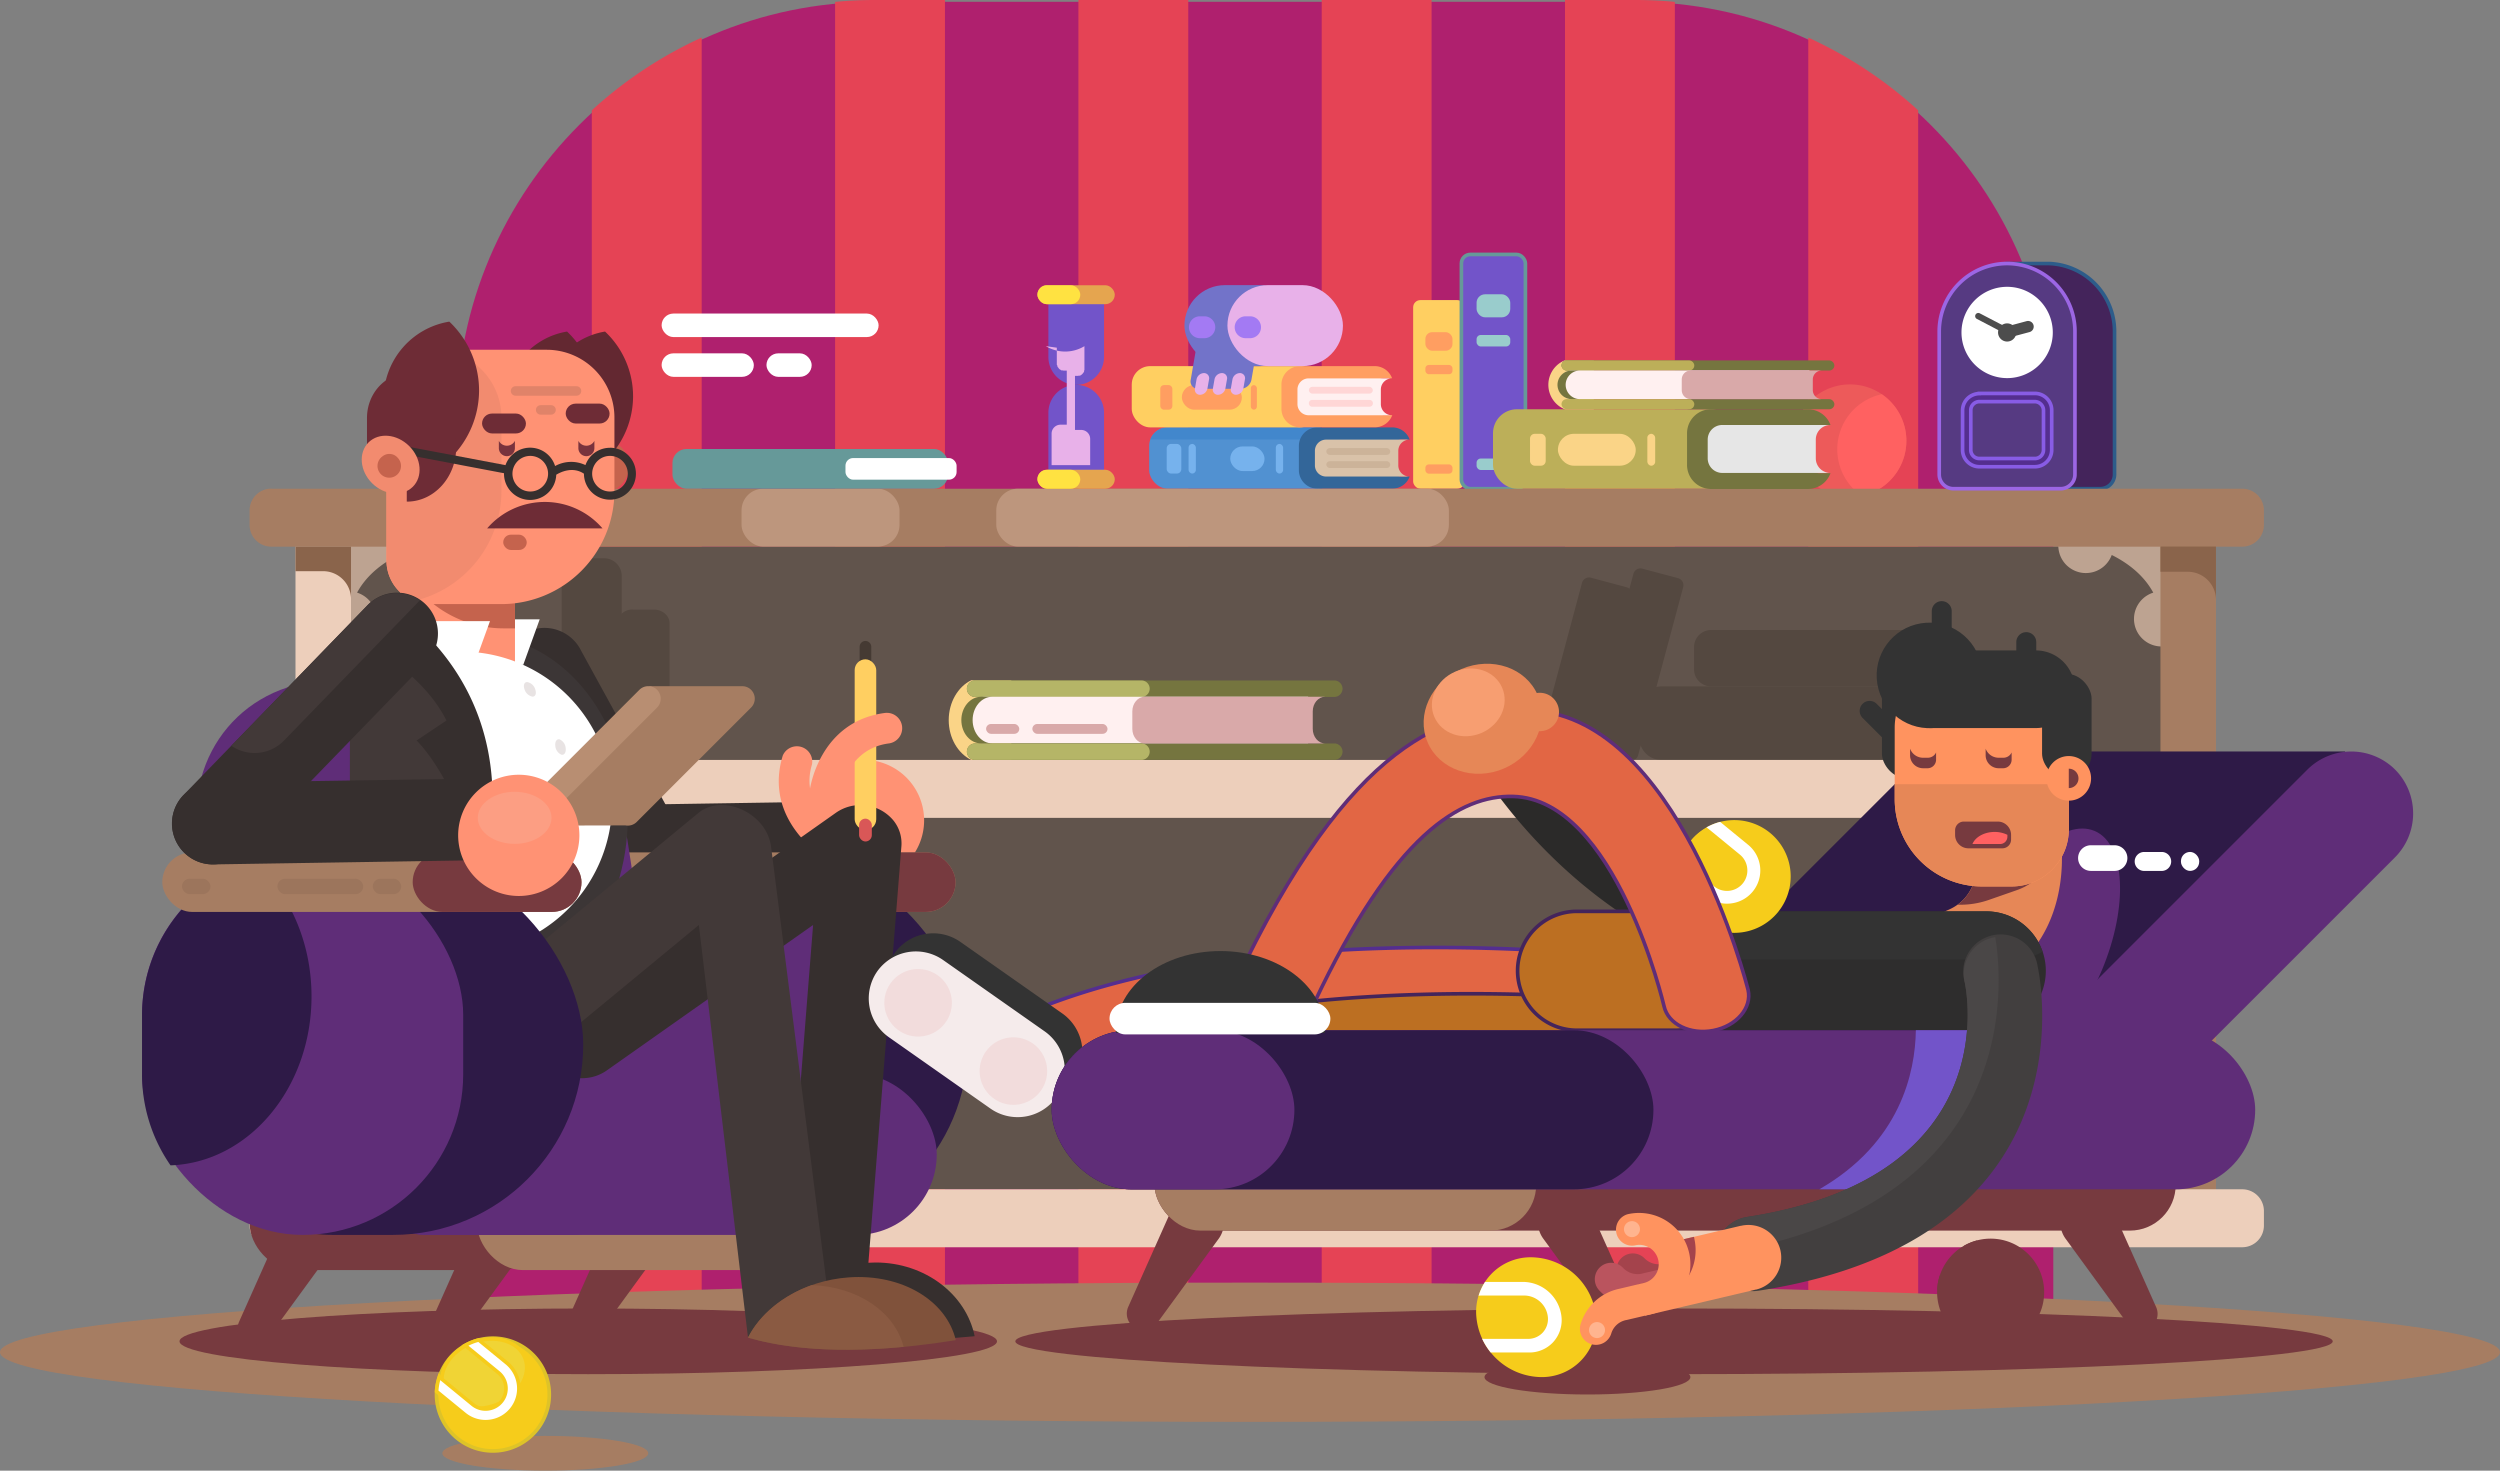 <svg id="Layer_1" data-name="Layer 1" xmlns="http://www.w3.org/2000/svg" viewBox="0 0 685.03 402.98"><rect x="0" y="0" width="685.03" height="402.98" fill="#808080" stroke="none"/><defs><style>.cls-1,.cls-10{fill:#a67d62;}.cls-1,.cls-100,.cls-101,.cls-11,.cls-12,.cls-13,.cls-18,.cls-19,.cls-2,.cls-20,.cls-22,.cls-25,.cls-26,.cls-27,.cls-28,.cls-29,.cls-3,.cls-30,.cls-31,.cls-33,.cls-36,.cls-37,.cls-38,.cls-39,.cls-4,.cls-40,.cls-41,.cls-42,.cls-43,.cls-44,.cls-45,.cls-46,.cls-48,.cls-49,.cls-50,.cls-51,.cls-52,.cls-53,.cls-54,.cls-55,.cls-58,.cls-6,.cls-60,.cls-61,.cls-63,.cls-64,.cls-65,.cls-66,.cls-67,.cls-68,.cls-7,.cls-71,.cls-72,.cls-73,.cls-76,.cls-78,.cls-80,.cls-83,.cls-84,.cls-85,.cls-89,.cls-91,.cls-92,.cls-96,.cls-97,.cls-98,.cls-99{fill-rule:evenodd;}.cls-2{fill:#af206e;}.cls-3{fill:#e54355;stroke:#e54355;}.cls-16,.cls-26,.cls-27,.cls-3,.cls-35,.cls-4,.cls-83,.cls-85,.cls-96,.cls-97,.cls-98,.cls-99{stroke-miterlimit:10;}.cls-4{fill:#44245b;stroke:#2d5c8a;}.cls-5{fill:#61544c;}.cls-6{fill:#bda391;}.cls-7,.cls-8{fill:#544840;}.cls-9{fill:#edcfbb;}.cls-11,.cls-23{fill:#773a3f;}.cls-12{fill:#ed5a5a;}.cls-13{fill:#ff6161;}.cls-14{fill:#ffcf61;}.cls-15,.cls-76{fill:#ff9e61;}.cls-16,.cls-36{fill:#7254c9;}.cls-16{stroke:#699;}.cls-17{fill:#9cc;}.cls-18{fill:#362f2e;}.cls-19,.cls-47{fill:#ff9274;}.cls-20{fill:#632831;}.cls-21,.cls-30{fill:#2e1a47;}.cls-22,.cls-24{fill:#5f2d78;}.cls-25{fill:#2b2a29;}.cls-26,.cls-99{fill:#e26644;}.cls-26{stroke:#542e8f;}.cls-27,.cls-35{fill:#bc6f22;stroke:#44245b;}.cls-28,.cls-32{fill:#333;}.cls-29{fill:#f5ebeb;}.cls-31{fill:#e68757;}.cls-33{fill:#ff935f;}.cls-34{fill:#2e2d2d;}.cls-37{fill:#f2dcdc;}.cls-38,.cls-96{fill:#f6cc1b;}.cls-39,.cls-82,.cls-98{fill:#fff;}.cls-40{fill:#423f3f;}.cls-41{fill:#4a4747;}.cls-42{fill:#a4434c;}.cls-43{fill:#ba545e;}.cls-44{fill:#ffb48f;}.cls-45,.cls-59{fill:#c5634d;}.cls-46{fill:#3c3636;}.cls-48{fill:#f28b6f;}.cls-49,.cls-57{fill:#6e2c36;}.cls-50{fill:#79333d;}.cls-51{fill:#423938;}.cls-52{fill:#e8e3e3;}.cls-53{fill:#4a3f3e;}.cls-54{fill:#b88e72;}.cls-55{fill:#453a33;}.cls-56{fill:#d95757;}.cls-58{fill:#e08369;}.cls-60{fill:#80523b;}.cls-61{fill:#8a5a42;}.cls-62{fill:#9c755c;}.cls-63{fill:#fc9e83;}.cls-64,.cls-81{fill:#fad487;}.cls-65,.cls-86{fill:#75753f;}.cls-66{fill:#b5b567;}.cls-67{fill:#fff0f0;}.cls-68,.cls-69{fill:#d9a9a9;}.cls-70{fill:#5191d1;}.cls-71{fill:#4287cc;}.cls-72{fill:#369;}.cls-73{fill:#d9c2a9;}.cls-74{fill:#76b2ed;}.cls-75{fill:#ccb399;}.cls-77,.cls-78{fill:#ffd6d6;}.cls-79{fill:#bcaf59;}.cls-80{fill:#e6e6e6;}.cls-83{fill:#563a82;stroke:#9c66e4;}.cls-84{fill:#4d4d4d;}.cls-85{fill:#542e8f;stroke:#885ce5;}.cls-87{fill:#bd967d;}.cls-88,.cls-89{fill:#7273c9;}.cls-90,.cls-91{fill:#e8b1e9;}.cls-92{fill:#a37af3;}.cls-93{fill:#e5a54f;}.cls-94{fill:#ffe241;}.cls-95{fill:#699;}.cls-96{stroke:#dec328;}.cls-97{fill:#f0d435;}.cls-97,.cls-98{stroke:#f6cc1b;}.cls-99{stroke:#5f2d78;}.cls-100{fill:#f79e71;}.cls-101{fill:#8a644b;}</style></defs><path class="cls-1" d="M214.15,500.52c15.53,0,28.21-2.14,28.21-4.77S229.68,491,214.15,491s-28.22,2.14-28.22,4.76S198.61,500.52,214.15,500.52Z" transform="translate(-64.73 -97.55)"/><path class="cls-2" d="M304.44,98.05H512.78c63,0,114.58,51.56,114.58,114.58V464.71H189.86V212.63C189.86,149.61,241.42,98.05,304.44,98.05Z" transform="translate(-64.73 -97.55)"/><path class="cls-3" d="M304.44,98.05h18.72V464.71h-29.1V98.52q5.13-.47,10.38-.47Zm56.29,0h29.1V464.71h-29.1V98.05Zm66.66,0H456.5V464.71H427.39V98.05Zm66.67,0h18.72q5.25,0,10.38.47V464.71h-29.1V98.05Zm66.66,10.58A115.5,115.5,0,0,1,589.83,128v336.7H560.72V108.63ZM256.5,464.71H227.39V128a115.14,115.14,0,0,1,29.11-19.38Z" transform="translate(-64.73 -97.55)"/><path class="cls-4" d="M625.56,169.76h.52a18.64,18.64,0,0,1,18.06,18.58v39.22a3.91,3.91,0,0,1-3.89,3.9H610.88a3.92,3.92,0,0,1-3.9-3.9V188.34a18.6,18.6,0,0,1,7.73-15.06v-3.52h10.85Z" transform="translate(-64.73 -97.55)"/><rect class="cls-5" x="83" y="149.76" width="519.13" height="176.12"/><path class="cls-6" d="M173.48,247H160.27v27.69a7.55,7.55,0,0,0,2.3-14.75c2.78-5.12,7.44-8.36,11.38-10.32A7.55,7.55,0,0,0,188.59,247H173.48Z" transform="translate(-64.73 -97.55)"/><path class="cls-6" d="M643.84,247h13.21v27.69a7.55,7.55,0,0,1-2.3-14.75c-2.78-5.12-7.44-8.36-11.38-10.32A7.55,7.55,0,0,1,628.73,247h15.11Z" transform="translate(-64.73 -97.55)"/><path class="cls-7" d="M500.65,255.84l9.81,2.63a2,2,0,0,1,1.4,2.43L499.51,307a2,2,0,0,1-2.42,1.4l-9.81-2.62a2,2,0,0,1-1.41-2.43l12.35-46.09A2,2,0,0,1,500.65,255.84Z" transform="translate(-64.73 -97.55)"/><rect class="cls-8" x="500.08" y="264.39" width="5.08" height="7.43" rx="1.86" transform="translate(48.86 586.69) rotate(-75)"/><rect class="cls-8" x="499.36" y="271.84" width="2.54" height="7.43" rx="0.93" transform="translate(40.13 590.22) rotate(-75)"/><rect class="cls-8" x="492.31" y="298.16" width="2.54" height="7.43" rx="0.93" transform="translate(9.47 602.92) rotate(-75)"/><path class="cls-7" d="M514.73,253.36l9.82,2.62a2,2,0,0,1,1.4,2.43L513.6,304.5a2,2,0,0,1-2.43,1.4l-9.81-2.62a2,2,0,0,1-1.4-2.43l12.35-46.09A2,2,0,0,1,514.73,253.36Z" transform="translate(-64.73 -97.55)"/><rect class="cls-8" x="514.17" y="261.9" width="5.08" height="7.43" rx="1.86" transform="translate(61.7 598.45) rotate(-75)"/><rect class="cls-8" x="513.44" y="269.35" width="2.54" height="7.43" rx="0.93" transform="translate(52.97 601.98) rotate(-75)"/><rect class="cls-8" x="506.39" y="295.67" width="2.54" height="7.43" rx="0.93" transform="translate(22.31 614.68) rotate(-75)"/><path class="cls-7" d="M235.09,255.26V313a4.77,4.77,0,0,1-3.26,4.45v0a2.93,2.93,0,0,0-3-2.86H224.9a2.93,2.93,0,0,0-3,2.86v0a4.77,4.77,0,0,1-3.26-4.45V255.26a4.86,4.86,0,0,1,5-4.74h6.52A4.86,4.86,0,0,1,235.09,255.26Z" transform="translate(-64.73 -97.55)"/><path class="cls-7" d="M248.2,268.33v45.55a3.84,3.84,0,0,1-2.85,3.52h0a2.46,2.46,0,0,0-2.61-2.27H239.3a2.46,2.46,0,0,0-2.61,2.27h0a3.83,3.83,0,0,1-2.84-3.52V268.33a4.08,4.08,0,0,1,4.32-3.75h5.7C246.25,264.58,248.2,266.27,248.2,268.33Z" transform="translate(-64.73 -97.55)"/><path class="cls-7" d="M520,285.63h73.81a6.09,6.09,0,0,1,5.7,4h0a3.68,3.68,0,0,0-3.67,3.67v4.83a3.68,3.68,0,0,0,3.67,3.67h0a6.08,6.08,0,0,1-5.7,4H520a6.09,6.09,0,0,1-6.07-6.08v-8A6.09,6.09,0,0,1,520,285.63Z" transform="translate(-64.73 -97.55)"/><path class="cls-7" d="M533.58,270.18h56.61a4.68,4.68,0,0,1,4.37,3.06h0a2.82,2.82,0,0,0-2.81,2.81v3.71a2.81,2.81,0,0,0,2.81,2.81h0a4.68,4.68,0,0,1-4.37,3.06H533.58a4.67,4.67,0,0,1-4.66-4.66v-6.13A4.68,4.68,0,0,1,533.58,270.18Z" transform="translate(-64.73 -97.55)"/><rect class="cls-9" x="80.97" y="145.73" width="15.21" height="184.2"/><rect class="cls-10" x="591.99" y="145.73" width="15.21" height="184.2"/><path class="cls-9" d="M74.34,325.88H614.4a5.94,5.94,0,0,1,5.94,5.94v4a5.94,5.94,0,0,1-5.94,5.94H74.34a5.95,5.95,0,0,1-5.95-5.95v-4a5.95,5.95,0,0,1,5.95-5.95Z"/><path class="cls-1" d="M407.25,487.16c188.65,0,342.51-8.57,342.51-19.09S595.9,449,407.25,449,64.73,457.56,64.73,468.07,218.6,487.16,407.25,487.16Z" transform="translate(-64.73 -97.55)"/><path class="cls-11" d="M523.43,474.09c99.41,0,180.5-4.07,180.5-9s-81.09-9-180.5-9-180.49,4.06-180.49,9S424,474.09,523.43,474.09Z" transform="translate(-64.73 -97.55)"/><path class="cls-12" d="M576.55,203.68A15.45,15.45,0,1,1,557,213.43,15.45,15.45,0,0,1,576.55,203.68Z" transform="translate(-64.73 -97.55)"/><path class="cls-13" d="M580.37,205.57a15.46,15.46,0,0,1-5.46,27.87,15.45,15.45,0,0,1,5.46-27.87Z" transform="translate(-64.73 -97.55)"/><path class="cls-11" d="M619.44,440.24a14.67,14.67,0,1,1-20.64,2.14A14.66,14.66,0,0,1,619.44,440.24Z" transform="translate(-64.73 -97.55)"/><path class="cls-11" d="M618.52,442.16c1.71,4.45-1.64,9.89-7.49,12.14s-12,.45-13.69-4,1.64-9.9,7.49-12.14S616.8,437.7,618.52,442.16Z" transform="translate(-64.73 -97.55)"/><path class="cls-11" d="M595.54,450.88a15.06,15.06,0,0,1,.7-3.8,5.76,5.76,0,0,0,.57.53l8.13,6.6a5.29,5.29,0,0,0,3.89,1.16h0a5.3,5.3,0,0,0,4.73-5.83,5.33,5.33,0,0,0-1.93-3.58l-8.13-6.6a6.62,6.62,0,0,0-.64-.44,14.68,14.68,0,0,1,3.58-1.47l7.29,5.92a8.64,8.64,0,0,1-4.55,15.31h0a8.63,8.63,0,0,1-6.34-1.87Z" transform="translate(-64.73 -97.55)"/><rect class="cls-14" x="387.22" y="82.23" width="14.12" height="51.68" rx="1.98"/><rect class="cls-15" x="390.57" y="91.02" width="7.43" height="5.08" rx="1.86"/><rect class="cls-15" x="390.57" y="100" width="7.43" height="2.54" rx="0.93"/><rect class="cls-15" x="390.57" y="127.25" width="7.43" height="2.54" rx="0.93"/><rect class="cls-16" x="400.44" y="69.72" width="17.54" height="64.19" rx="2.46"/><rect class="cls-17" x="404.6" y="80.64" width="9.23" height="6.31" rx="2.31"/><rect class="cls-17" x="404.6" y="91.79" width="9.23" height="3.15" rx="1.15"/><rect class="cls-17" x="404.6" y="125.64" width="9.23" height="3.15" rx="1.15"/><path class="cls-10" d="M74.34,133.91H614.4a5.94,5.94,0,0,1,5.94,5.94v4a5.94,5.94,0,0,1-5.94,5.94H74.34a5.95,5.95,0,0,1-5.95-5.95v-4a5.95,5.95,0,0,1,5.95-5.95Z"/><path class="cls-9" d="M74.34,208.23H614.4a5.94,5.94,0,0,1,5.94,5.94v4a5.94,5.94,0,0,1-5.94,5.94H74.34a5.95,5.95,0,0,1-5.95-5.95v-4a5.95,5.95,0,0,1,5.95-5.95Z"/><path class="cls-18" d="M300.27,317.07a11.19,11.19,0,1,1,.35,22.38l-72.32,1.14a11.19,11.19,0,0,1-.35-22.38Z" transform="translate(-64.73 -97.55)"/><path class="cls-19" d="M294.46,325a4.2,4.2,0,1,1-4.46,7.11c-.05,0-16.16-10-10.78-27.53a4.21,4.21,0,0,1,8,2.46C283.79,318.43,294.43,325,294.46,325Z" transform="translate(-64.73 -97.55)"/><path class="cls-19" d="M301.35,338.94a16.6,16.6,0,1,0-16.6-16.6A16.64,16.64,0,0,0,301.35,338.94Z" transform="translate(-64.73 -97.55)"/><path class="cls-18" d="M258.8,339.33a11.21,11.21,0,1,1-19.67,10.74l-34.78-63.41A11.21,11.21,0,1,1,224,275.92Z" transform="translate(-64.73 -97.55)"/><path class="cls-20" d="M220.11,188.4a20.16,20.16,0,0,0-16.87,19.83v22.34h.11a24.5,24.5,0,0,0,24.43-24.43h0A24.42,24.42,0,0,0,220.11,188.4Z" transform="translate(-64.73 -97.55)"/><path class="cls-11" d="M225.92,474.09c61.67,0,112-4.07,112-9s-50.3-9-112-9-112,4.06-112,9S164.24,474.09,225.92,474.09Z" transform="translate(-64.73 -97.55)"/><rect class="cls-21" x="144.34" y="234.07" width="120.89" height="104.31" rx="52.15"/><path class="cls-22" d="M253.07,331.62h0a44.12,44.12,0,0,1,44,44v16.31a44.11,44.11,0,0,1-44,44h0a44.12,44.12,0,0,1-44-44V375.62A44.13,44.13,0,0,1,253.07,331.62Z" transform="translate(-64.73 -97.55)"/><rect class="cls-10" x="146.96" y="233.57" width="114.87" height="16.31" rx="8.16"/><rect class="cls-23" x="215.57" y="233.57" width="46.26" height="16.31" rx="8.16"/><path class="cls-11" d="M138.37,463.87a4.57,4.57,0,0,1-8.13-4.14h0l0,0,11.38-25.5a7,7,0,0,1,.65-1.46,7.61,7.61,0,1,1,13.19,7.61,8.18,8.18,0,0,1-.45.69l-.09.12Z" transform="translate(-64.73 -97.55)"/><path class="cls-11" d="M228.18,463.87a4.57,4.57,0,0,1-8.13-4.14h0v0l11.38-25.5a7.61,7.61,0,1,1,13.84,6.15,8.18,8.18,0,0,1-.45.69l-.09.12Z" transform="translate(-64.73 -97.55)"/><path class="cls-1" d="M301.71,463.87a4.57,4.57,0,0,0,8.14-4.14h0v0l-11.38-25.5a7.61,7.61,0,1,0-13.84,6.15c.14.24.29.47.44.69l.1.12Z" transform="translate(-64.73 -97.55)"/><path class="cls-11" d="M191,463.87a4.57,4.57,0,0,1-8.13-4.14h0l0,0,11.38-25.5a7.61,7.61,0,1,1,13.84,6.15,8.18,8.18,0,0,1-.45.69l-.09.12Z" transform="translate(-64.73 -97.55)"/><rect class="cls-23" x="68.43" y="322.92" width="81.11" height="25.1" rx="12.55"/><rect class="cls-10" x="130.73" y="322.92" width="104.58" height="25.1" rx="12.55"/><rect class="cls-24" x="94.95" y="294.26" width="161.73" height="44.12" rx="22.06"/><rect class="cls-24" x="94.95" y="294.26" width="83.36" height="44.12" rx="22.06"/><path class="cls-22" d="M156.22,283.92h30.84V295c10.36,8.07,17.94,19.84,19.95,32.89l2.52,16.32c3.73,24.2-13,44-37.21,44h0c-24.2,0-47-19.8-50.79-44L119,327.91C115.28,303.72,132,283.92,156.22,283.92Z" transform="translate(-64.73 -97.55)"/><path class="cls-22" d="M185.89,283.92h0c24.2,0,47.05,19.8,50.79,44l2.52,16.31c3.73,24.2-13,44-37.21,44h0c-24.2,0-47.06-19.8-50.79-44l-2.52-16.31C145,303.72,161.69,283.92,185.89,283.92Z" transform="translate(-64.73 -97.55)"/><path class="cls-18" d="M231,390.86a11.72,11.72,0,0,1-15.71-2.05,10.08,10.08,0,0,1,2.19-14.72l76.3-53.83a11.75,11.75,0,0,1,15.72,2.06,10,10,0,0,1,2.23,7.07l-9.91,125.1c-.44,5.79-5.8,10.15-12,9.74S279,458.8,279.44,453l8.09-102Z" transform="translate(-64.73 -97.55)"/><path class="cls-11" d="M499.71,479.66c15.54,0,28.21-2.14,28.21-4.77s-12.67-4.77-28.21-4.77-28.21,2.15-28.21,4.77S484.17,479.66,499.71,479.66Z" transform="translate(-64.73 -97.55)"/><path class="cls-25" d="M469.68,307.24a9.29,9.29,0,1,1,16-9.4c.09.16,32.62,57,97.37,51a9.29,9.29,0,1,1,1.68,18.5C508.14,374.44,469.79,307.43,469.68,307.24Z" transform="translate(-64.73 -97.55)"/><path class="cls-26" d="M515.49,360.37a11.65,11.65,0,0,1-2.82,23.13c-.28,0-95.78-12.37-155.77,12.34a11.62,11.62,0,0,1-8.84-21.49C413.9,347.24,515.2,360.33,515.49,360.37Z" transform="translate(-64.73 -97.55)"/><path class="cls-27" d="M525.67,373.09l0,.25a11.64,11.64,0,0,1-13,10.16c-.28,0-95.78-12.37-155.77,12.34a11.61,11.61,0,0,1-6.12.74,11.64,11.64,0,0,1,7.14-9.56c65.84-27.11,167.14-14,167.43-14Z" transform="translate(-64.73 -97.55)"/><path class="cls-28" d="M309.82,358.78h0a13,13,0,0,1,18.05-3.15l27.93,19.61A13,13,0,0,1,359,393.29h0a13,13,0,0,1-18,3.15L313,376.82A13,13,0,0,1,309.82,358.78Z" transform="translate(-64.73 -97.55)"/><path class="cls-29" d="M305.1,363.72h0a13,13,0,0,1,18-3.15l27.93,19.62a13,13,0,0,1,3.15,18h0a13,13,0,0,1-18,3.16l-27.93-19.62A13,13,0,0,1,305.1,363.72Z" transform="translate(-64.73 -97.55)"/><path class="cls-11" d="M382,459.81a4.57,4.57,0,0,1-8.13-4.14h0l0,0,11.38-25.51a7.77,7.77,0,0,1,.65-1.45,7.61,7.61,0,0,1,13.19,7.61,8.18,8.18,0,0,1-.45.69l-.09.12Z" transform="translate(-64.73 -97.55)"/><path class="cls-30" d="M599.87,303.46H707.35l-55.86,81.72H559.24L553,391.44H516.53A17,17,0,0,1,521,375.33l66.92-66.92a17,17,0,0,1,12-5Z" transform="translate(-64.73 -97.55)"/><path class="cls-22" d="M625.19,385.18H607.93c-4.46-6.69-3.9-20.55,2.06-34.7,7.37-17.51,20.21-28.81,28.68-25.24s9.34,20.64,2,38.15C636.59,373,630.9,380.74,625.19,385.18Z" transform="translate(-64.73 -97.55)"/><path class="cls-22" d="M721,332.46l-66.92,66.92a17.05,17.05,0,0,1-24,0h0a17.05,17.05,0,0,1,0-24.05L697,308.41a17.05,17.05,0,0,1,24,0h0A17.06,17.06,0,0,1,721,332.46Z" transform="translate(-64.73 -97.55)"/><rect class="cls-23" x="316.35" y="312.1" width="279.82" height="25.1" rx="12.55"/><rect class="cls-10" x="316.35" y="312.1" width="104.58" height="25.1" rx="12.55"/><path class="cls-11" d="M504.29,459.81a4.57,4.57,0,0,0,8.13-4.14h0l0,0L501,430.11a7.17,7.17,0,0,0-.65-1.45,7.61,7.61,0,0,0-13.19,7.61,8.18,8.18,0,0,0,.45.69l.09.12Z" transform="translate(-64.73 -97.55)"/><path class="cls-11" d="M647.38,459.81a4.57,4.57,0,0,0,8.14-4.14h0v0l-11.38-25.51a7.77,7.77,0,0,0-.65-1.45,7.61,7.61,0,0,0-13.19,7.61,8.18,8.18,0,0,0,.45.69l.09.12Z" transform="translate(-64.73 -97.55)"/><path class="cls-31" d="M606.45,331.14a11.61,11.61,0,1,1,23-3.2c0,.09,4.52,29.9-22.65,40.65A11.62,11.62,0,0,1,598.28,347C608.23,343,606.45,331.17,606.45,331.14Z" transform="translate(-64.73 -97.55)"/><path class="cls-11" d="M606.45,331.14a11.61,11.61,0,0,1,21-8.33,15.67,15.67,0,0,1-10,18.62l-7.77,2.71a23.61,23.61,0,0,1-8.56,1.31C607.87,340.63,606.45,331.17,606.45,331.14Z" transform="translate(-64.73 -97.55)"/><path class="cls-28" d="M580.4,299.57l-5.3-5.3a2.74,2.74,0,0,1,0-3.86h0a2.72,2.72,0,0,1,3.86,0l5.31,5.3Z" transform="translate(-64.73 -97.55)"/><rect class="cls-32" x="515.67" y="184.65" width="13.57" height="28.64" rx="6.78"/><path class="cls-33" d="M599.52,281.23H616a15.67,15.67,0,0,1,15.63,15.63v28A15.68,15.68,0,0,1,616,340.45h-8.22A23.92,23.92,0,0,1,583.9,316.6V296.86A15.67,15.67,0,0,1,599.52,281.23Z" transform="translate(-64.73 -97.55)"/><path class="cls-31" d="M631.6,312.43v12.39A15.68,15.68,0,0,1,616,340.45h-8.22A23.92,23.92,0,0,1,583.9,316.6v-4.17Z" transform="translate(-64.73 -97.55)"/><path class="cls-11" d="M595.24,303.73v2a2.34,2.34,0,0,1-2.34,2.33h-1.23a3.57,3.57,0,0,1-3.56-3.56v-1.81a3.8,3.8,0,0,0,3.56,2.49H593A2.5,2.5,0,0,0,595.24,303.73Z" transform="translate(-64.73 -97.55)"/><path class="cls-11" d="M602.84,322.67h9.3a3.66,3.66,0,0,1,3.65,3.65v1.26A2.39,2.39,0,0,1,613.4,330h-9.31a3.66,3.66,0,0,1-3.64-3.65v-1.26A2.4,2.4,0,0,1,602.84,322.67Z" transform="translate(-64.73 -97.55)"/><path class="cls-13" d="M614.78,326.3v.52a2,2,0,0,1-2,2H605.2c.79-1.91,3.22-3.31,6.08-3.31A8,8,0,0,1,614.78,326.3Z" transform="translate(-64.73 -97.55)"/><path class="cls-11" d="M615.94,303.73v2a2.34,2.34,0,0,1-2.33,2.33h-1.23a3.57,3.57,0,0,1-3.56-3.56v-1.81a3.8,3.8,0,0,0,3.56,2.49h1.31A2.48,2.48,0,0,0,615.94,303.73Z" transform="translate(-64.73 -97.55)"/><circle class="cls-32" cx="593.4" cy="282.66" r="14.46" transform="translate(-102.21 0.7) rotate(-9.18)"/><path class="cls-28" d="M593.4,275.77h29.2a10.67,10.67,0,0,1,10.64,10.64h0a10.67,10.67,0,0,1-10.64,10.64H593.4Z" transform="translate(-64.73 -97.55)"/><rect class="cls-32" x="559.55" y="184.65" width="13.57" height="28.64" rx="6.78"/><path class="cls-33" d="M631.6,316.94a6.11,6.11,0,1,0-6.11-6.1A6.11,6.11,0,0,0,631.6,316.94Z" transform="translate(-64.73 -97.55)"/><path class="cls-11" d="M631.6,308.18a2.66,2.66,0,0,1,0,5.32Z" transform="translate(-64.73 -97.55)"/><path class="cls-28" d="M617.22,281v-7.5a2.73,2.73,0,0,1,2.73-2.73h0a2.74,2.74,0,0,1,2.74,2.73V281Z" transform="translate(-64.73 -97.55)"/><path class="cls-28" d="M594.06,272.53V265a2.74,2.74,0,0,1,2.73-2.73h0a2.74,2.74,0,0,1,2.73,2.73v7.5Z" transform="translate(-64.73 -97.55)"/><path class="cls-34" d="M435.83,249.73H544.3A16.29,16.29,0,0,1,560.58,266v0A16.29,16.29,0,0,1,544.3,282.3H435.83A16.29,16.29,0,0,1,419.54,266v0a16.28,16.28,0,0,1,16.28-16.28Z"/><path class="cls-28" d="M500.56,347.27H609a16.35,16.35,0,0,1,15.42,11.06,16.16,16.16,0,0,1-8.05,2.15H507.92a16.36,16.36,0,0,1-15.42-11.06A16.1,16.1,0,0,1,500.56,347.27Z" transform="translate(-64.73 -97.55)"/><path class="cls-35" d="M432.12,249.73H459A16.28,16.28,0,0,1,475.26,266v0A16.29,16.29,0,0,1,459,282.3H432.12A16.29,16.29,0,0,1,415.84,266v0a16.28,16.28,0,0,1,16.28-16.28Z"/><rect class="cls-24" x="288.17" y="282.3" width="329.78" height="43.59" rx="21.79"/><path class="cls-36" d="M589.7,379.84h20.48c-.06,11.62-2.7,28.54-14.78,43.59H563.24C585.5,410.63,589.52,391.4,589.7,379.84Z" transform="translate(-64.73 -97.55)"/><rect class="cls-21" x="288.17" y="282.3" width="164.89" height="43.59" rx="21.79"/><rect class="cls-24" x="288.17" y="282.3" width="66.51" height="43.59" rx="21.79"/><path class="cls-37" d="M316.3,381.58a9.25,9.25,0,1,0-9.25-9.25A9.27,9.27,0,0,0,316.3,381.58Z" transform="translate(-64.73 -97.55)"/><path class="cls-37" d="M342.41,400.29a9.25,9.25,0,1,0-9.25-9.25A9.27,9.27,0,0,0,342.41,400.29Z" transform="translate(-64.73 -97.55)"/><path class="cls-38" d="M484.37,442.06a18.11,18.11,0,0,1,17.72,16.41A14.93,14.93,0,0,1,487,474.89a18.1,18.1,0,0,1-17.72-16.42A14.92,14.92,0,0,1,484.37,442.06Z" transform="translate(-64.73 -97.55)"/><path class="cls-38" d="M485.9,444.9c4.85,2.67,6.34,9.76,3.33,15.83s-9.38,8.84-14.23,6.17-6.33-9.75-3.32-15.83S481.06,442.24,485.9,444.9Z" transform="translate(-64.73 -97.55)"/><path class="cls-39" d="M473.2,468.15a18.12,18.12,0,0,1-2.37-3.79,6.11,6.11,0,0,0,.86.06h11.72a5.48,5.48,0,0,0,4.06-1.74h0a5.49,5.49,0,0,0,1.4-4.2,6.58,6.58,0,0,0-6.42-5.94H470.74a6.11,6.11,0,0,0-.86.06,15.11,15.11,0,0,1,1.77-3.79h10.51a10.7,10.7,0,0,1,10.45,9.67,8.92,8.92,0,0,1-2.29,6.83h0a8.88,8.88,0,0,1-6.6,2.84Z" transform="translate(-64.73 -97.55)"/><path class="cls-40" d="M603.06,366.61a10.25,10.25,0,1,1,20-4.33c0,.22,17.31,74.43-76.47,88.94A10.22,10.22,0,1,1,543.49,431C615.5,419.89,603.09,366.76,603.06,366.61Z" transform="translate(-64.73 -97.55)"/><path class="cls-41" d="M603.06,366.61a10.25,10.25,0,0,1,7.85-12.18c.19,0,.37-.08.55-.1,1.94,11.65,8.18,73.79-76.62,87A10.21,10.21,0,0,1,543.49,431C615.5,419.89,603.09,366.76,603.06,366.61Z" transform="translate(-64.73 -97.55)"/><path class="cls-42" d="M520.21,443.89a6.29,6.29,0,0,1-1.15.08,5.38,5.38,0,0,1-3.77-1.69,4.5,4.5,0,0,0-6.55,6.16,14.35,14.35,0,0,0,10,4.51,14.63,14.63,0,0,0,3.49-.31l-.24-1,14.72-3.47-1.82-7.76Z" transform="translate(-64.73 -97.55)"/><path class="cls-43" d="M514.42,446.59a5,5,0,0,1-1.15.08,5.4,5.4,0,0,1-3.78-1.69,4.49,4.49,0,0,0-6.54,6.16A14.32,14.32,0,0,0,513,455.65a14.1,14.1,0,0,0,3.48-.31l-.23-1L531,450.88l-1.83-7.76Z" transform="translate(-64.73 -97.55)"/><path class="cls-33" d="M525.61,455.67l20.18-4.75.1,0a9,9,0,0,0,6.69-10.8h0a9,9,0,0,0-10.81-6.68l-.1,0-20.18,4.76-1.2.28a7,7,0,0,1,.93,2.18h0a6.88,6.88,0,0,1-5.1,8.24l-2.63.62,2,8.54Z" transform="translate(-64.73 -97.55)"/><path class="cls-42" d="M528.89,436.45l-7.4,1.74-1.17.27,0,.14a6.78,6.78,0,0,1,.85,2h0a6.88,6.88,0,0,1-5.1,8.24l-2.63.62,1.25,5.28,3.81-.9A14.1,14.1,0,0,0,529,437C529,436.79,528.93,436.62,528.89,436.45Z" transform="translate(-64.73 -97.55)"/><path class="cls-33" d="M517.18,457.66l-6.68,1.57h0a5.44,5.44,0,0,0-1.69.57,5.3,5.3,0,0,0-2.57,3.13,4.39,4.39,0,0,1-8.41-2.53,14.1,14.1,0,0,1,10.65-9.72l6.68-1.58a5.29,5.29,0,0,0-2.43-10.3,4.39,4.39,0,0,1-2-8.54,14.07,14.07,0,0,1,6.45,27.39Z" transform="translate(-64.73 -97.55)"/><path class="cls-44" d="M502.82,464.14a2.19,2.19,0,1,1,1.64-2.64A2.19,2.19,0,0,1,502.82,464.14Z" transform="translate(-64.73 -97.55)"/><path class="cls-44" d="M512.41,436.48a2.19,2.19,0,1,1,1.63-2.64A2.19,2.19,0,0,1,512.41,436.48Z" transform="translate(-64.73 -97.55)"/><path class="cls-45" d="M229.85,232.44a7.23,7.23,0,1,0-7.23-7.23A7.25,7.25,0,0,0,229.85,232.44Z" transform="translate(-64.73 -97.55)"/><path class="cls-46" d="M198.67,371.49c21.3-2,38.07-23.58,38.07-49.87S220,273.77,198.67,271.75Z" transform="translate(-64.73 -97.55)"/><polygon class="cls-39" points="147.88 169.71 123.42 169.71 123.42 182.19 143.37 182.19 147.88 169.71"/><path class="cls-20" d="M230.52,188.4a20.16,20.16,0,0,0-16.86,19.83v22.34h.11a24.5,24.5,0,0,0,24.43-24.43h0A24.39,24.39,0,0,0,230.52,188.4Z" transform="translate(-64.73 -97.55)"/><rect class="cls-47" x="109.59" y="145.52" width="31.52" height="36.45"/><path class="cls-45" d="M205.84,243.06H174.32v8.11a31.05,31.05,0,0,0,28.34,18.56h3.18Z" transform="translate(-64.73 -97.55)"/><path class="cls-19" d="M214.59,193.39H189.14a18.57,18.57,0,0,0-18.51,18.51v39.32a11.9,11.9,0,0,0,11.86,11.86h19.66a31,31,0,0,0,30.94-30.94V211.9A18.56,18.56,0,0,0,214.59,193.39Z" transform="translate(-64.73 -97.55)"/><path class="cls-48" d="M186.38,193.6a18.59,18.59,0,0,0-15.75,18.3v39.32a11.9,11.9,0,0,0,7.57,11,31.07,31.07,0,0,0,23.93-30.13V211.9A18.59,18.59,0,0,0,186.38,193.6Z" transform="translate(-64.73 -97.55)"/><path class="cls-49" d="M187.85,185.68a21.46,21.46,0,0,0-18,21.1v23.79H170a26.09,26.09,0,0,0,26-26h0A26,26,0,0,0,187.85,185.68Z" transform="translate(-64.73 -97.55)"/><path class="cls-50" d="M201.42,218.35v2a2.21,2.21,0,0,0,2.2,2.2h0a2.21,2.21,0,0,0,2.2-2.2v-2a2.5,2.5,0,0,1-2.2,1.33h0A2.5,2.5,0,0,1,201.42,218.35Z" transform="translate(-64.73 -97.55)"/><path class="cls-18" d="M304.65,443.49c13.54,0,24.8,8.71,27.15,20.2-28.68,2.86-44.71-1.79-52.63-5C283.33,449.75,293.17,443.49,304.65,443.49Z" transform="translate(-64.73 -97.55)"/><path class="cls-49" d="M229.82,242.33h-31.6a20.86,20.86,0,0,1,31.6,0Z" transform="translate(-64.73 -97.55)"/><path class="cls-39" d="M191.11,276.09a41.27,41.27,0,0,0-15.68,3.08H164.26v76.55h11.16a41.36,41.36,0,1,0,15.69-79.63Z" transform="translate(-64.73 -97.55)"/><path class="cls-51" d="M160.6,371.49c21.3-2,38.07-23.58,38.07-49.87s-16.77-47.85-38.07-49.87Z" transform="translate(-64.73 -97.55)"/><polygon class="cls-39" points="134.26 170.2 109.8 170.2 109.8 182.67 129.74 182.67 134.26 170.2"/><path class="cls-51" d="M207.94,390.86c-4.23,3.5-11.45,2.58-16.14-2.05s-5.07-11.22-.84-14.72l65.2-53.83c4.22-3.49,11.45-2.57,16.14,2.06a12.36,12.36,0,0,1,3.69,7.07l15.89,125.1c-9,1.52-14.71,3.22-22.19,9.58L256.23,351Z" transform="translate(-64.73 -97.55)"/><path class="cls-18" d="M174.32,265a25.35,25.35,0,0,0-13.72,6.71s19,8.27,26.46,23.27l-8.18,5.47s13.58,13.07,16.68,40.2C195.56,340.69,213.62,296,174.32,265Z" transform="translate(-64.73 -97.55)"/><path class="cls-52" d="M209.19,284.44c-.81,0-1.14.88-.73,2a2.86,2.86,0,0,0,2.19,2c.81,0,1.14-.89.74-2A2.84,2.84,0,0,0,209.19,284.44Z" transform="translate(-64.73 -97.55)"/><path class="cls-53" d="M181.85,331.32H165v11.19a8.47,8.47,0,0,0,8.44,8.44h0a8.47,8.47,0,0,0,8.44-8.44Z" transform="translate(-64.73 -97.55)"/><path class="cls-52" d="M218.08,300.15c-.78-.2-1.32.59-1.19,1.74a2.85,2.85,0,0,0,1.66,2.45c.79.19,1.32-.59,1.19-1.74A2.85,2.85,0,0,0,218.08,300.15Z" transform="translate(-64.73 -97.55)"/><path class="cls-52" d="M221.44,319.06c-.68-.44-1.44.12-1.7,1.26a2.87,2.87,0,0,0,.75,2.85c.68.45,1.44-.11,1.71-1.25A2.87,2.87,0,0,0,221.44,319.06Z" transform="translate(-64.73 -97.55)"/><rect class="cls-21" x="38.92" y="234.07" width="120.89" height="104.31" rx="52.15"/><rect class="cls-24" x="38.92" y="234.07" width="88" height="104.31" rx="44"/><path class="cls-30" d="M111.46,416.87a43.67,43.67,0,0,1-7.81-24.94V375.61a44.17,44.17,0,0,1,30.7-41.92c9.56,8.46,15.74,21.83,15.74,36.88C150.09,395.67,132.91,416.1,111.46,416.87Z" transform="translate(-64.73 -97.55)"/><rect class="cls-10" x="44.47" y="233.57" width="114.87" height="16.31" rx="8.16"/><rect class="cls-23" x="113.08" y="233.57" width="46.26" height="16.31" rx="8.16"/><path class="cls-49" d="M174.59,200.07c-5.25.94-9.3,6-9.3,12v13.54h.06c7.41,0,13.47-6.66,13.47-14.8h0A15.48,15.48,0,0,0,174.59,200.07Z" transform="translate(-64.73 -97.55)"/><path class="cls-50" d="M223.21,218.35v2a2.2,2.2,0,0,0,2.19,2.2h0a2.21,2.21,0,0,0,2.2-2.2v-2a2.47,2.47,0,0,1-2.2,1.33h0A2.47,2.47,0,0,1,223.21,218.35Z" transform="translate(-64.73 -97.55)"/><path class="cls-49" d="M185.49,209.48c-5.25.94-9.3,6-9.3,12V235h.06c7.41,0,13.47-6.66,13.47-14.8h0A15.51,15.51,0,0,0,185.49,209.48Z" transform="translate(-64.73 -97.55)"/><path class="cls-18" d="M165.37,263.46a11.21,11.21,0,1,1,16.07,15.63L131.1,331A11.2,11.2,0,0,1,115,315.41Z" transform="translate(-64.73 -97.55)"/><path class="cls-51" d="M165.37,263.46a11.21,11.21,0,0,1,14.4-1.4l-37.24,38.43a11.21,11.21,0,0,1-14.4,1.41Z" transform="translate(-64.73 -97.55)"/><path class="cls-18" d="M195.22,310.89a11.19,11.19,0,1,1,.35,22.38l-72.32,1.14A11.19,11.19,0,1,1,122.9,312Z" transform="translate(-64.73 -97.55)"/><path class="cls-1" d="M270.54,286.57h0a3.44,3.44,0,0,1,0,4.86l-31.35,31.35a3.45,3.45,0,0,1-3.08.94l-25.11.06,9.5-13.92,22.79-21.68-.61-2.6h25.43A3.42,3.42,0,0,1,270.54,286.57Z" transform="translate(-64.73 -97.55)"/><path class="cls-54" d="M244.78,286.57h0a3.46,3.46,0,0,1,0,4.86l-31.36,31.35a3.43,3.43,0,0,1-4.85,0h0a3.46,3.46,0,0,1,0-4.86l31.36-31.35A3.44,3.44,0,0,1,244.78,286.57Z" transform="translate(-64.73 -97.55)"/><path class="cls-19" d="M206.87,343.06a16.61,16.61,0,1,0-16.6-16.61A16.63,16.63,0,0,0,206.87,343.06Z" transform="translate(-64.73 -97.55)"/><path class="cls-55" d="M301.87,273.18h0a1.6,1.6,0,0,1,1.6,1.59v10.08a1.6,1.6,0,0,1-1.6,1.6h0a1.6,1.6,0,0,1-1.59-1.6V274.77A1.6,1.6,0,0,1,301.87,273.18Z" transform="translate(-64.73 -97.55)"/><rect class="cls-14" x="234.19" y="180.66" width="5.91" height="46.79" rx="2.95"/><rect class="cls-56" x="235.4" y="224.32" width="3.49" height="6.26" rx="1.75"/><path class="cls-19" d="M294.94,315.19a4.2,4.2,0,0,1-8.32-1.14c0-.05,2.45-18.83,20.66-21.15a4.21,4.21,0,0,1,1.07,8.35C296.56,302.75,294.94,315.15,294.94,315.19Z" transform="translate(-64.73 -97.55)"/><rect class="cls-57" x="132.09" y="113.32" width="12.02" height="5.45" rx="2.72"/><rect class="cls-57" x="155.01" y="110.6" width="12.02" height="5.45" rx="2.72"/><path class="cls-58" d="M206,203.38h16.7a1.31,1.31,0,0,1,1.3,1.3h0a1.3,1.3,0,0,1-1.3,1.3H206a1.3,1.3,0,0,1-1.3-1.3h0A1.31,1.31,0,0,1,206,203.38Z" transform="translate(-64.73 -97.55)"/><path class="cls-58" d="M212.88,208.57h2.85a1.3,1.3,0,0,1,1.29,1.3h0a1.3,1.3,0,0,1-1.29,1.3h-2.85a1.3,1.3,0,0,1-1.3-1.3h0A1.3,1.3,0,0,1,212.88,208.57Z" transform="translate(-64.73 -97.55)"/><rect class="cls-59" x="137.89" y="146.51" width="6.44" height="4.19" rx="2.09"/><path class="cls-18" d="M231.87,220.23a7.12,7.12,0,1,1-7.13,7.12v0c-3.2-2.14-6.63-.31-7.59.28a7.16,7.16,0,1,1-.32-2.38,9.14,9.14,0,0,1,8.32-.26,7.26,7.26,0,0,1,1.68-2.66,7.1,7.1,0,0,1,5-2.08Zm-18.39,3.67a4.88,4.88,0,1,0,1.43,3.45,4.87,4.87,0,0,0-1.43-3.45Zm21.84,0a4.88,4.88,0,1,0,1.43,3.45A4.87,4.87,0,0,0,235.32,223.9Z" transform="translate(-64.73 -97.55)"/><path class="cls-18" d="M173.41,221.64a1.12,1.12,0,1,1,.41-2.2L204,225.15a1.12,1.12,0,0,1-.42,2.21Z" transform="translate(-64.73 -97.55)"/><path class="cls-48" d="M165.72,218.77c-2.83,2.82-2.4,7.83.95,11.17s8.35,3.78,11.17,1,2.4-7.83-1-11.18S168.54,216,165.72,218.77Z" transform="translate(-64.73 -97.55)"/><path class="cls-45" d="M169.54,222.59a3.22,3.22,0,1,0,4.13.36A3,3,0,0,0,169.54,222.59Z" transform="translate(-64.73 -97.55)"/><path class="cls-60" d="M297.26,447.57c14.65-1.05,26.83,6.4,29.37,17.2-31,5-48.37,1.78-56.94-.7C274.19,455.22,284.84,448.47,297.26,447.57Z" transform="translate(-64.73 -97.55)"/><path class="cls-61" d="M312.33,466.61c-22.22,2.1-35.49-.47-42.64-2.54,3.22-6.33,9.58-11.58,17.48-14.39C299.79,450.15,309.88,457,312.33,466.61Z" transform="translate(-64.73 -97.55)"/><rect class="cls-62" x="76.01" y="240.78" width="23.52" height="4.23" rx="2.11"/><rect class="cls-62" x="102.14" y="240.78" width="7.8" height="4.23" rx="2.11"/><rect class="cls-62" x="49.87" y="240.78" width="7.8" height="4.23" rx="2.11"/><path class="cls-63" d="M205.75,328.78c5.56,0,10.1-3.21,10.1-7.14s-4.54-7.13-10.1-7.13-10.1,3.21-10.1,7.13S200.19,328.78,205.75,328.78Z" transform="translate(-64.73 -97.55)"/><path class="cls-64" d="M330.84,305.77c-3.61-1.77-6.15-6-6.15-10.9s2.54-9.14,6.15-10.92h11v21.82Z" transform="translate(-64.73 -97.55)"/><path class="cls-65" d="M331.93,284h98.41a2.27,2.27,0,0,1,2.26,2.26h0a2.27,2.27,0,0,1-2.26,2.26H331.93a2.26,2.26,0,0,1-2.26-2.26h0A2.26,2.26,0,0,1,331.93,284Z" transform="translate(-64.73 -97.55)"/><path class="cls-66" d="M331.93,284H377.5a2.27,2.27,0,0,1,2.26,2.26h0a2.27,2.27,0,0,1-2.26,2.26H331.93a2.26,2.26,0,0,1-2.26-2.26h0A2.26,2.26,0,0,1,331.93,284Z" transform="translate(-64.73 -97.55)"/><path class="cls-67" d="M334.8,288.47h88.37v12.79H334.8a6.42,6.42,0,0,1-6.4-6.4h0A6.42,6.42,0,0,1,334.8,288.47Z" transform="translate(-64.73 -97.55)"/><path class="cls-65" d="M331.93,301.26h98.41a2.27,2.27,0,0,1,2.26,2.26h0a2.26,2.26,0,0,1-2.26,2.25H331.93a2.26,2.26,0,0,1-2.26-2.25h0A2.26,2.26,0,0,1,331.93,301.26Z" transform="translate(-64.73 -97.55)"/><path class="cls-66" d="M331.93,301.26H377.5a2.27,2.27,0,0,1,2.26,2.26h0a2.26,2.26,0,0,1-2.26,2.25H331.93a2.26,2.26,0,0,1-2.26-2.25h0A2.26,2.26,0,0,1,331.93,301.26Z" transform="translate(-64.73 -97.55)"/><path class="cls-68" d="M378.38,288.47h49.44c-1.86,0-3.38,1.8-3.38,4v4.79c0,2.2,1.52,4,3.38,4H378.38c-1.86,0-3.38-1.8-3.38-4v-4.79C375,290.27,376.52,288.47,378.38,288.47Z" transform="translate(-64.73 -97.55)"/><rect class="cls-69" x="282.88" y="198.38" width="20.59" height="2.7" rx="1.35"/><rect class="cls-69" x="270.2" y="198.38" width="9.09" height="2.7" rx="1.35"/><path class="cls-65" d="M333.55,288.47h3.09c-3,0-5.4,2.88-5.4,6.39h0c0,3.51,2.43,6.39,5.4,6.39h-3.09c-3,0-5.4-2.88-5.4-6.39h0C328.15,291.35,330.58,288.47,333.55,288.47Z" transform="translate(-64.73 -97.55)"/><rect class="cls-70" x="314.89" y="117.12" width="51.17" height="16.79" rx="5.06"/><path class="cls-71" d="M384.68,214.66h41.05a5.08,5.08,0,0,1,4.75,3.33H379.93A5.08,5.08,0,0,1,384.68,214.66Z" transform="translate(-64.73 -97.55)"/><path class="cls-72" d="M425.7,214.66h20.51A5.08,5.08,0,0,1,451,218h-2.23a3.07,3.07,0,0,0-3.06,3.06v4a3.07,3.07,0,0,0,3.06,3.06H451a5.08,5.08,0,0,1-4.75,3.33H425.7a5.08,5.08,0,0,1-5.06-5.07v-6.66A5.08,5.08,0,0,1,425.7,214.66Z" transform="translate(-64.73 -97.55)"/><path class="cls-73" d="M450.94,228.13H428.09a3.07,3.07,0,0,1-3.06-3.06v-4a3.07,3.07,0,0,1,3.06-3.06h22.85a3.07,3.07,0,0,0-3.06,3.06v4A3.07,3.07,0,0,0,450.94,228.13Z" transform="translate(-64.73 -97.55)"/><rect class="cls-74" x="319.69" y="121.64" width="4" height="8.12" rx="1.2"/><rect class="cls-74" x="325.68" y="121.64" width="2" height="8.12" rx="1"/><rect class="cls-74" x="349.59" y="121.64" width="2" height="8.12" rx="1"/><rect class="cls-75" x="363.42" y="122.78" width="17.53" height="1.87" rx="0.93"/><rect class="cls-75" x="363.42" y="126.38" width="17.53" height="1.86" rx="0.93"/><rect class="cls-14" x="310.11" y="100.32" width="51.17" height="16.79" rx="5.06"/><path class="cls-76" d="M420.92,197.87h20.51a5.08,5.08,0,0,1,4.75,3.33H444a3.06,3.06,0,0,0-3.06,3.05v4a3.07,3.07,0,0,0,3.06,3.06h2.23a5.08,5.08,0,0,1-4.75,3.32H420.92a5.07,5.07,0,0,1-5.06-5.06v-6.67A5.08,5.08,0,0,1,420.92,197.87Z" transform="translate(-64.73 -97.55)"/><path class="cls-67" d="M446.16,211.34H423.31a3.07,3.07,0,0,1-3.06-3.06v-4a3.06,3.06,0,0,1,3.06-3.05h22.85a3.06,3.06,0,0,0-3.06,3.05v4A3.07,3.07,0,0,0,446.16,211.34Z" transform="translate(-64.73 -97.55)"/><rect class="cls-77" x="358.64" y="105.99" width="17.53" height="1.86" rx="0.93"/><path class="cls-78" d="M424.3,207.13H440a.93.93,0,0,1,.93.93h0a.93.93,0,0,1-.93.94H424.3a.94.94,0,0,1-.93-.94h0A.93.93,0,0,1,424.3,207.13Z" transform="translate(-64.73 -97.55)"/><rect class="cls-15" x="317.93" y="105.52" width="3.31" height="6.74" rx="0.99"/><rect class="cls-15" x="323.84" y="105.52" width="16.45" height="6.74" rx="3.37"/><rect class="cls-15" x="342.74" y="105.52" width="1.66" height="6.74" rx="0.83"/><rect class="cls-74" x="337.1" y="122.33" width="9.4" height="6.74" rx="3.37"/><rect class="cls-79" x="409.1" y="112.14" width="66.33" height="21.77" rx="6.56"/><path class="cls-65" d="M533.56,209.69h26.58a6.6,6.6,0,0,1,6.17,4.31h-2.9a4,4,0,0,0-4,4v5.22a4,4,0,0,0,4,4h2.9a6.61,6.61,0,0,1-6.17,4.32H533.56a6.59,6.59,0,0,1-6.56-6.57v-8.64A6.58,6.58,0,0,1,533.56,209.69Z" transform="translate(-64.73 -97.55)"/><path class="cls-80" d="M566.28,227.14H536.66a4,4,0,0,1-4-4V218a4,4,0,0,1,4-4h29.62a4,4,0,0,0-4,4v5.22A4,4,0,0,0,566.28,227.14Z" transform="translate(-64.73 -97.55)"/><rect class="cls-81" x="419.24" y="118.87" width="4.3" height="8.74" rx="1.29"/><rect class="cls-81" x="426.89" y="118.87" width="21.32" height="8.74" rx="4.37"/><rect class="cls-81" x="451.39" y="118.87" width="2.15" height="8.74" rx="1.07"/><rect class="cls-82" x="181.29" y="85.92" width="59.46" height="6.44" rx="3.22"/><rect class="cls-82" x="181.29" y="96.82" width="25.27" height="6.44" rx="3.22"/><rect class="cls-82" x="210.02" y="96.82" width="12.39" height="6.44" rx="3.22"/><path class="cls-39" d="M637.66,329.16h6.49a3.52,3.52,0,0,1,3.51,3.51h0a3.52,3.52,0,0,1-3.51,3.52h-6.49a3.52,3.52,0,0,1-3.51-3.52h0A3.52,3.52,0,0,1,637.66,329.16Z" transform="translate(-64.73 -97.55)"/><rect class="cls-21" x="366.26" y="287.99" width="21.9" height="14.35" rx="7.17"/><path class="cls-83" d="M614.71,169.76h0a18.63,18.63,0,0,1,18.58,18.58v39.22a3.91,3.91,0,0,1-3.9,3.9H600a3.91,3.91,0,0,1-3.9-3.9V188.34A18.63,18.63,0,0,1,614.71,169.76Z" transform="translate(-64.73 -97.55)"/><path class="cls-39" d="M614.71,201.16a12.51,12.51,0,1,0-12.51-12.51A12.53,12.53,0,0,0,614.71,201.16Z" transform="translate(-64.73 -97.55)"/><path class="cls-84" d="M614.71,191.14a2.49,2.49,0,1,0-2.49-2.49A2.5,2.5,0,0,0,614.71,191.14Z" transform="translate(-64.73 -97.55)"/><path class="cls-84" d="M606.05,183.77h0a.86.86,0,0,1,1.17-.36l7.19,3.75a.88.88,0,0,1,.37,1.17h0a.87.87,0,0,1-1.17.37l-7.19-3.76A.86.86,0,0,1,606.05,183.77Z" transform="translate(-64.73 -97.55)"/><path class="cls-84" d="M614.47,188.65h0a1.55,1.55,0,0,1,1.1-1.9l4.47-1.2a1.55,1.55,0,0,1,1.9,1.1h0a1.55,1.55,0,0,1-1.09,1.89l-4.48,1.2A1.55,1.55,0,0,1,614.47,188.65Z" transform="translate(-64.73 -97.55)"/><path class="cls-85" d="M607.09,205.35h15.24a4.61,4.61,0,0,1,4.59,4.6v10.9a4.61,4.61,0,0,1-4.59,4.59H607.09a4.61,4.61,0,0,1-4.59-4.59V210a4.63,4.63,0,0,1,4.59-4.6Zm15.24,2.25H607.09a2.35,2.35,0,0,0-1.65.69,2.31,2.31,0,0,0-.69,1.66v10.9a2.34,2.34,0,0,0,2.34,2.34h15.24a2.34,2.34,0,0,0,2.34-2.34V210a2.34,2.34,0,0,0-.68-1.66A2.39,2.39,0,0,0,622.33,207.6Z" transform="translate(-64.73 -97.55)"/><path class="cls-39" d="M652.26,331h4.8a2.61,2.61,0,0,1,2.6,2.6h0a2.61,2.61,0,0,1-2.6,2.6h-4.8a2.61,2.61,0,0,1-2.6-2.6h0A2.61,2.61,0,0,1,652.26,331Z" transform="translate(-64.73 -97.55)"/><rect class="cls-82" x="597.61" y="233.44" width="5" height="5.2" rx="2.5"/><path class="cls-64" d="M493.45,209.69a7.26,7.26,0,0,1,0-13.39h8v13.39Z" transform="translate(-64.73 -97.55)"/><rect class="cls-86" x="427.87" y="98.76" width="74.77" height="2.77" rx="1.38"/><rect class="cls-79" x="427.87" y="98.76" width="36.39" height="2.77" rx="1.38"/><path class="cls-67" d="M495.6,199.07h64.93v7.85H495.6a3.94,3.94,0,0,1-3.92-3.92h0A3.94,3.94,0,0,1,495.6,199.07Z" transform="translate(-64.73 -97.55)"/><rect class="cls-86" x="461.3" y="109.37" width="41.34" height="2.77" rx="1.38"/><rect class="cls-79" x="427.87" y="109.37" width="36.39" height="2.77" rx="1.38"/><path class="cls-68" d="M528,199.07h35.92a2.46,2.46,0,0,0-2.46,2.45v2.95a2.47,2.47,0,0,0,2.46,2.45H528a2.46,2.46,0,0,1-2.45-2.45v-2.95A2.45,2.45,0,0,1,528,199.07Z" transform="translate(-64.73 -97.55)"/><path class="cls-65" d="M495.42,199.07h2.25a3.94,3.94,0,0,0-3.93,3.92h0a3.94,3.94,0,0,0,3.93,3.93h-2.25A3.94,3.94,0,0,1,491.5,203h0A3.94,3.94,0,0,1,495.42,199.07Z" transform="translate(-64.73 -97.55)"/><rect class="cls-87" x="272.99" y="133.91" width="124.02" height="15.85" rx="5.94"/><rect class="cls-87" x="203.19" y="133.91" width="43.29" height="15.85" rx="5.94"/><rect class="cls-88" x="324.55" y="78.13" width="31.65" height="22.19" rx="11.09"/><path class="cls-89" d="M393.25,188.57h16.66l-2.27,13.05a3.08,3.08,0,0,1-2.89,2.46H393a2,2,0,0,1-2-2.46Z" transform="translate(-64.73 -97.55)"/><rect class="cls-90" x="336.33" y="78.13" width="31.65" height="22.19" rx="11.09"/><path class="cls-91" d="M404.44,199.78h0a2.13,2.13,0,0,0-2,1.72L402,204a1.4,1.4,0,0,0,1.42,1.72h0a2.13,2.13,0,0,0,2-1.72l.44-2.51A1.4,1.4,0,0,0,404.44,199.78Z" transform="translate(-64.73 -97.55)"/><path class="cls-91" d="M399.52,199.78h0a2.13,2.13,0,0,0-2,1.72l-.44,2.51a1.4,1.4,0,0,0,1.42,1.72h0a2.13,2.13,0,0,0,2-1.72l.44-2.51A1.4,1.4,0,0,0,399.52,199.78Z" transform="translate(-64.73 -97.55)"/><path class="cls-91" d="M394.6,199.78h0a2.13,2.13,0,0,0-2,1.72l-.44,2.51a1.4,1.4,0,0,0,1.42,1.72h0a2.13,2.13,0,0,0,2-1.72l.44-2.51A1.4,1.4,0,0,0,394.6,199.78Z" transform="translate(-64.73 -97.55)"/><path class="cls-92" d="M394.73,184.22h-1.21a3,3,0,0,0-3,3h0a3,3,0,0,0,3,3h1.21a3,3,0,0,0,3-3h0A3,3,0,0,0,394.73,184.22Z" transform="translate(-64.73 -97.55)"/><path class="cls-92" d="M407.26,184.22h-1.21a3,3,0,0,0-3,3h0a3,3,0,0,0,3,3h1.21a3,3,0,0,0,3-3h0A3,3,0,0,0,407.26,184.22Z" transform="translate(-64.73 -97.55)"/><path class="cls-36" d="M352,178.3h15.25v17.08a7.65,7.65,0,0,1-7.63,7.63h0a7.65,7.65,0,0,1-7.62-7.63Z" transform="translate(-64.73 -97.55)"/><path class="cls-36" d="M352,227.72h15.25V210.63a7.65,7.65,0,0,0-7.63-7.62h0a7.64,7.64,0,0,0-7.62,7.62Z" transform="translate(-64.73 -97.55)"/><path class="cls-91" d="M354.31,192.82v3.26l0,.1h0l0,.11h0l0,.11v0l0,.09v0l0,.07,0,.06v.05l0,.07v0l0,.09h0l0,.11h0l0,.11h0l0,.09v0l0,.08,0,0,0,.06,0,.06,0,0,0,.07,0,0,0,.09h0l.06.1h0l.05.09v0l.05.08,0,0,0,.06,0,.05,0,.05,0,.06,0,0,.05.07v0l.06.09h0l.07.08v0l.06.07,0,0,.05.06,0,0,0,0,.05.05,0,0,0,.06,0,0,.07.07h0l.08.08h0l.08.07,0,0,.06.06.09.07,0,0,0,0,.06,0,0,0,.07.05h0l.09.07h0l.1.06h0l.08.05,0,0,.07,0,0,0,.06,0,.05,0,0,0,.07,0,0,0,.08,0h0l.1,0h0l.1.05.1,0,0,0,.07,0,.05,0,.06,0,.06,0,0,0,.08,0h0l.1,0h0l.11,0h0l.1,0h0l.08,0,.11,0v14.82h-1.72a2.45,2.45,0,0,0-2.44,2.44V225h10.57V217.8a2.45,2.45,0,0,0-2.44-2.44h-1.72V200.54l.11,0,.08,0h0l.09,0h0l.11,0h0l.1,0h0l.09,0,0,0,.07,0,0,0,.05,0,.07,0,0,0,.1,0,.1-.05h0l.1,0h0l.09,0,0,0,.06,0,.05,0,0,0,.06,0,0,0,.06,0,0,0,.08-.05h0l.09-.06h0l.08-.07h0l.07-.05,0,0,0,0,.05,0,0,0,.08-.07.07-.06,0,0,.07-.07h0l.07-.08h0l.07-.07,0,0,.06-.06,0,0,0-.05,0,0,0,0,.06-.06,0,0,.06-.07v0l.07-.08h0l.07-.09v0l.05-.07,0,0,0-.06,0-.05,0-.05,0-.06,0,0,0-.08,0,0,.05-.09h0l.05-.1h0l0-.09v0l0-.07,0,0,0-.06,0-.06,0,0,0-.08v0l0-.09h0l0-.11h0l0-.11h0l0-.09v0l0-.07v-.11l0-.07v0l0-.09v0l0-.11h0v-.11h0v-.13l0-.09v-5a10.18,10.18,0,0,1-10.57,0Z" transform="translate(-64.73 -97.55)"/><rect class="cls-93" x="284.26" y="128.72" width="21.2" height="5.19" rx="2.59"/><rect class="cls-94" x="284.26" y="128.72" width="11.75" height="5.19" rx="2.59"/><rect class="cls-93" x="284.26" y="78.16" width="21.2" height="5.19" rx="2.59"/><rect class="cls-94" x="284.26" y="78.16" width="11.75" height="5.19" rx="2.59"/><rect class="cls-95" x="184.26" y="123.03" width="75.52" height="10.88" rx="3.85"/><rect class="cls-82" x="231.67" y="125.51" width="30.45" height="5.93" rx="2.1"/><path class="cls-96" d="M209.58,467.72a15.45,15.45,0,1,1-21.74,2.16A15.46,15.46,0,0,1,209.58,467.72Z" transform="translate(-64.73 -97.55)"/><path class="cls-97" d="M208.6,469.74c1.78,4.71-1.77,10.41-7.95,12.75s-12.61.42-14.4-4.29,1.78-10.41,7.95-12.75S206.82,465,208.6,469.74Z" transform="translate(-64.73 -97.55)"/><path class="cls-98" d="M184.36,478.81a15.79,15.79,0,0,1,.76-4,4.48,4.48,0,0,0,.59.56l8.53,7a5.56,5.56,0,0,0,4.1,1.23h0a5.61,5.61,0,0,0,3-9.9l-8.54-7a6.08,6.08,0,0,0-.66-.47,15.52,15.52,0,0,1,3.77-1.52l7.65,6.27a9.09,9.09,0,0,1-4.87,16.1h0a9.08,9.08,0,0,1-6.67-2Z" transform="translate(-64.73 -97.55)"/><path class="cls-38" d="M549.74,325.76A15.45,15.45,0,1,1,528,327.92,15.46,15.46,0,0,1,549.74,325.76Z" transform="translate(-64.73 -97.55)"/><path class="cls-38" d="M548.76,327.78c1.78,4.71-1.77,10.42-8,12.75s-12.62.42-14.4-4.29,1.78-10.41,8-12.75S547,323.07,548.76,327.78Z" transform="translate(-64.73 -97.55)"/><path class="cls-39" d="M524.52,336.85a15.64,15.64,0,0,1,.76-4,5.18,5.18,0,0,0,.59.55l8.53,7a5.57,5.57,0,0,0,4.1,1.24h0a5.58,5.58,0,0,0,5-6.12,5.56,5.56,0,0,0-2-3.78l-8.54-7a4.88,4.88,0,0,0-.66-.46,15.39,15.39,0,0,1,3.77-1.53l7.65,6.27a9.09,9.09,0,0,1-4.87,16.1h0a9.08,9.08,0,0,1-6.67-2Z" transform="translate(-64.73 -97.55)"/><path class="cls-99" d="M543.73,368.8c1.11,4.9-3.15,9.88-9.5,11.12s-12.41-1.72-13.52-6.61c-.06-.27-13.28-56.91-41.45-57.53-14.25-.32-32.59,10.16-54.44,56.64-2.28,4.83-9,7.6-15,6.18s-9-6.5-6.78-11.33c31.72-67.46,58.9-75.13,79.7-75.12C524.51,292.16,543.64,368.41,543.73,368.8Z" transform="translate(-64.73 -97.55)"/><path class="cls-28" d="M399.15,358.15c15.8,0,28.61,9.71,28.61,21.69,0,.25,0,.5,0,.74H370.55c0-.24,0-.49,0-.74C370.53,367.86,383.34,358.15,399.15,358.15Z" transform="translate(-64.73 -97.55)"/><rect class="cls-82" x="304.02" y="274.79" width="60.52" height="8.65" rx="4.33"/><path class="cls-31" d="M465.19,280.87c8.34-3.55,17.7-.34,20.91,7.19s-1,16.51-9.28,20.07-17.7.34-20.91-7.19S456.85,284.43,465.19,280.87Z" transform="translate(-64.73 -97.55)"/><path class="cls-100" d="M463.47,281.6c5.14-2.19,10.91-.2,12.89,4.44s-.58,10.17-5.72,12.36-10.91.21-12.89-4.43S458.33,283.8,463.47,281.6Z" transform="translate(-64.73 -97.55)"/><path class="cls-31" d="M485.1,287.62a5.26,5.26,0,1,1-3.28,7.09C480.68,292.06,482.15,288.88,485.1,287.62Z" transform="translate(-64.73 -97.55)"/><path class="cls-101" d="M656.72,247.31h15.21v14.54a7.74,7.74,0,0,0-7.8-7.63h-7.41Z" transform="translate(-64.73 -97.55)"/><path class="cls-101" d="M145.7,247.31h15.21v14.21a7.66,7.66,0,0,0-7.8-7.46H145.7Z" transform="translate(-64.73 -97.55)"/></svg>